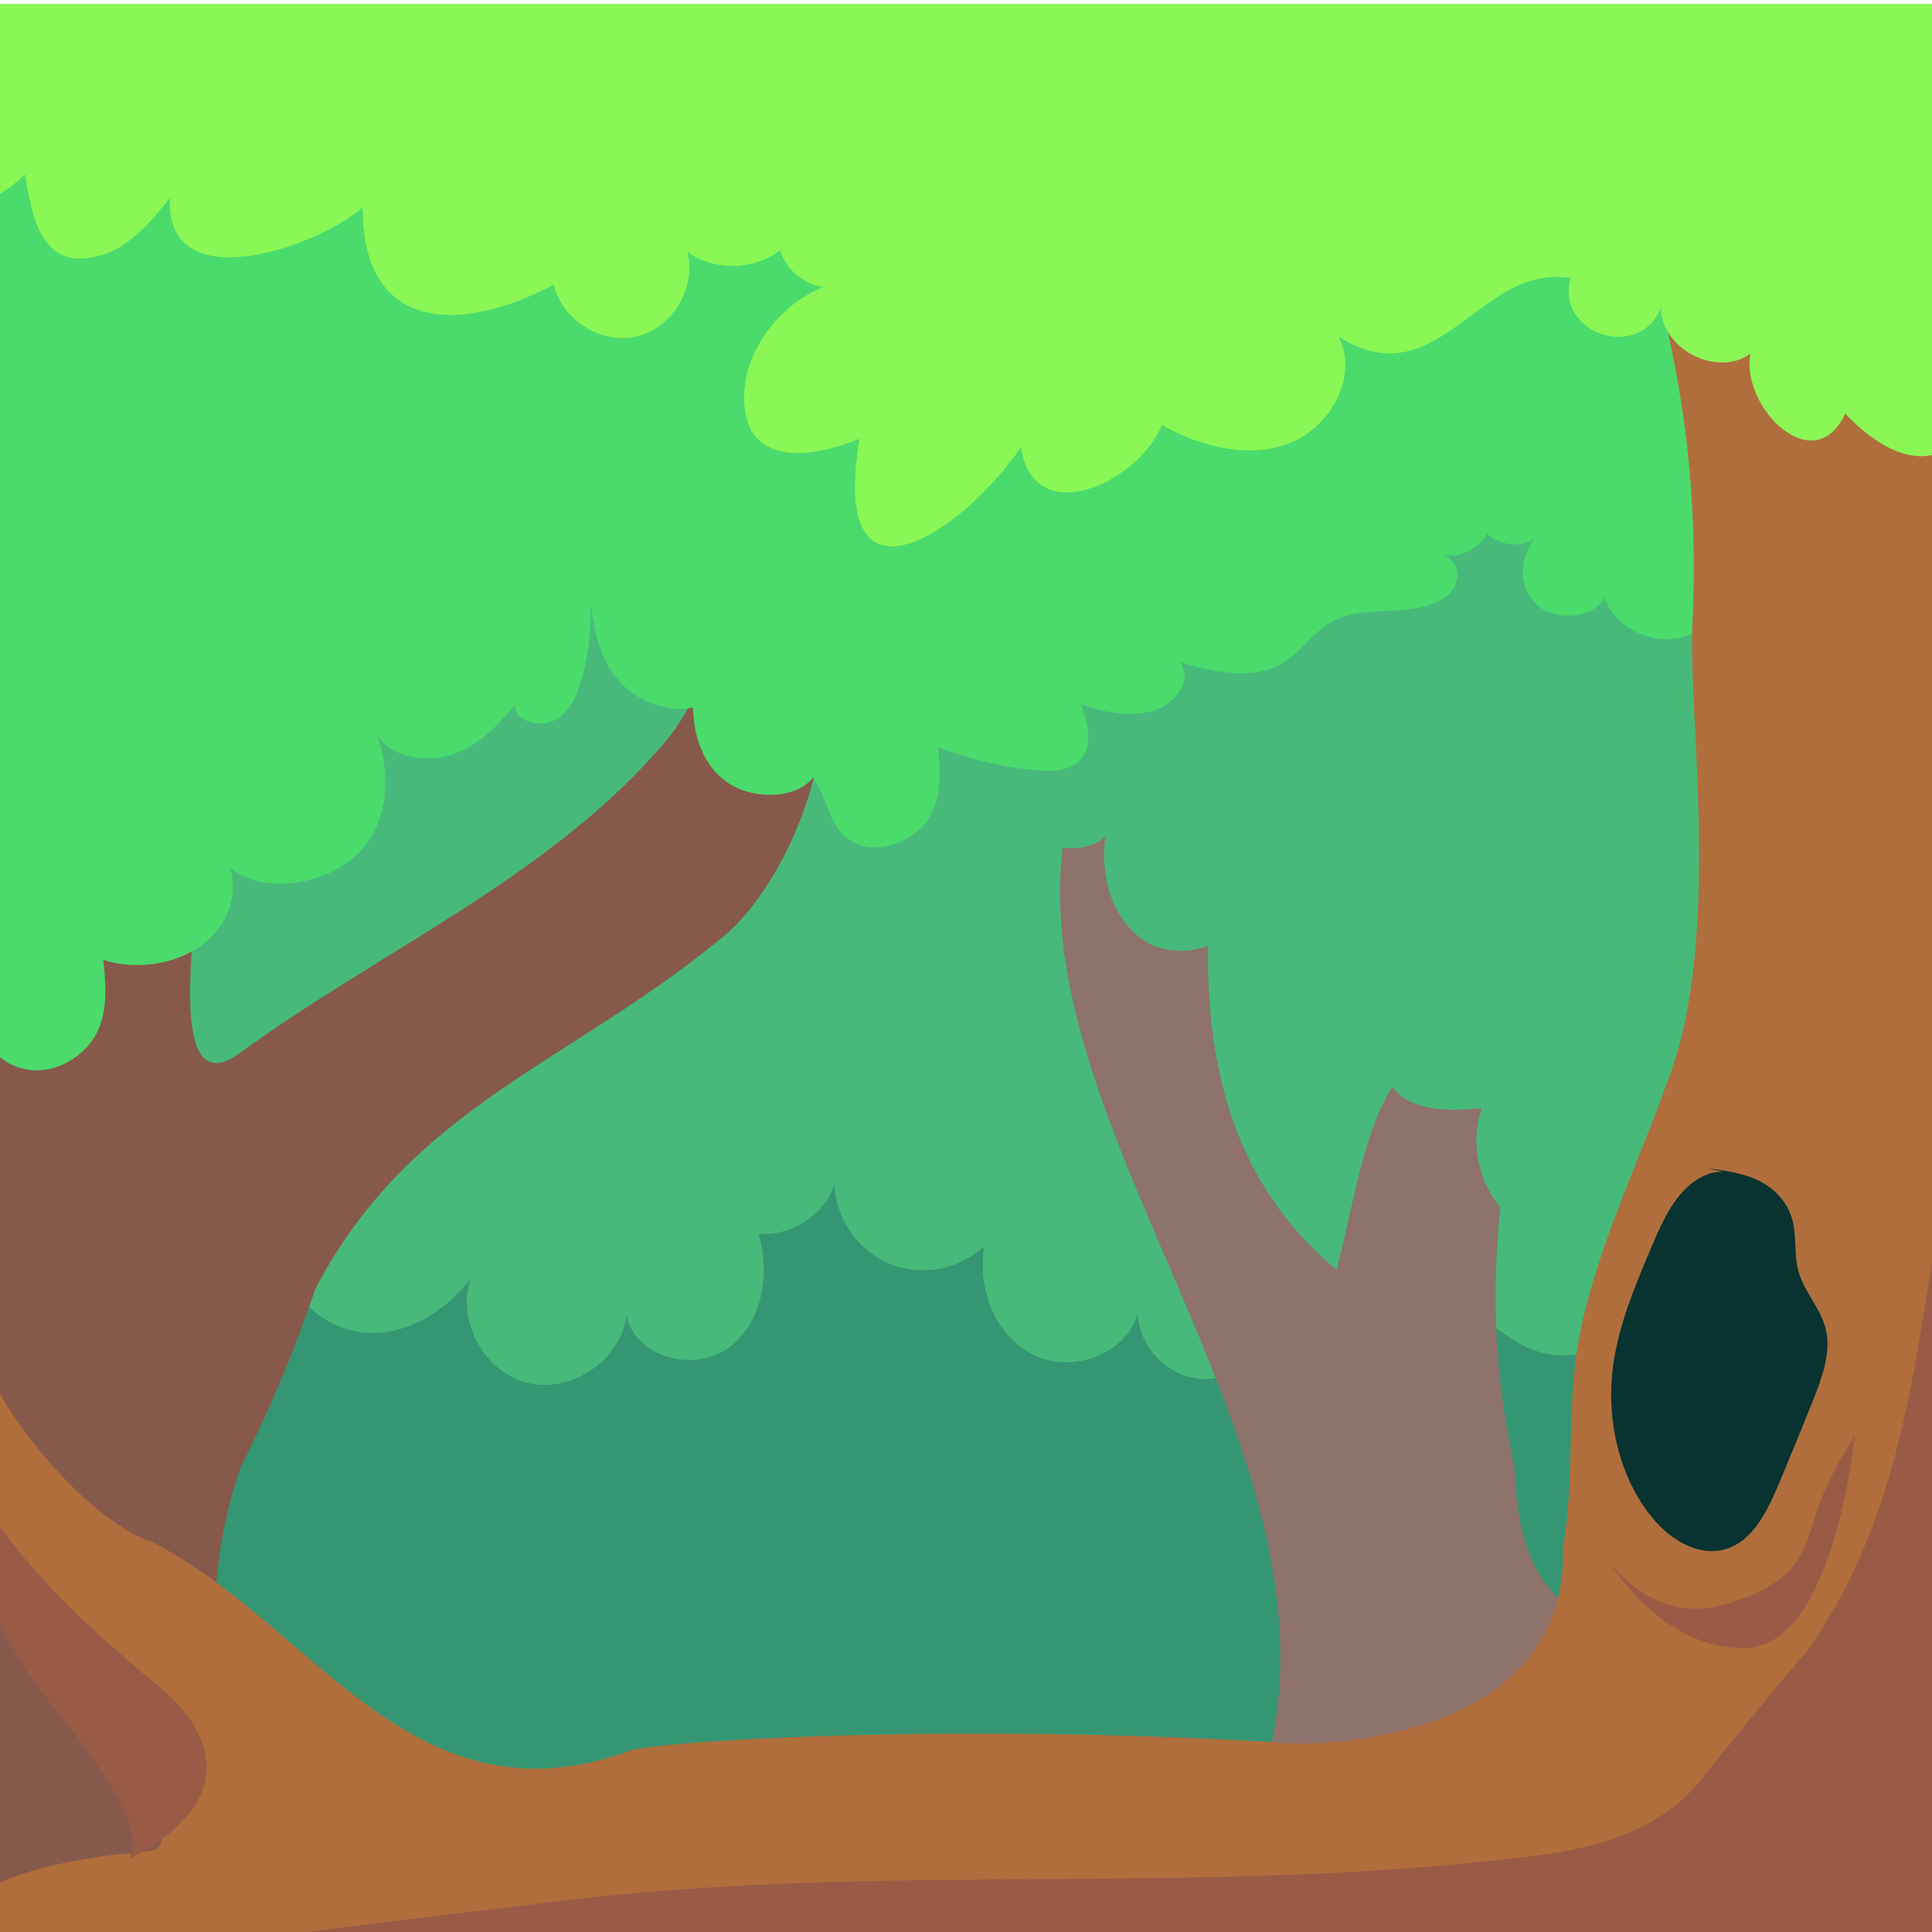 <?xml version="1.0" encoding="UTF-8"?><svg id="BGs" xmlns="http://www.w3.org/2000/svg" viewBox="0 0 880 880"><defs><style>.cls-1{fill:none;}.cls-1,.cls-2,.cls-3,.cls-4,.cls-5,.cls-6,.cls-7,.cls-8,.cls-9,.cls-10{stroke-width:0px;}.cls-2{fill:#4bdb6c;}.cls-3{fill:#47ba7b;}.cls-4{fill:#359673;}.cls-5{fill:#083330;}.cls-6{fill:#b06e3d;}.cls-7{fill:#8e726c;}.cls-8{fill:#8af756;}.cls-9{fill:#995b45;}.cls-10{fill:#87594b;}</style></defs><rect class="cls-4" x="28.74" y="492.43" width="826.03" height="370.52"/><path class="cls-3" d="m807.1,284.88c-22.05-96.61-99.36-190.05-190.98-182.58-87.65,7.14-572.61,218-572.23,289.96.31,59.86,75.77,200.33,87.91,187.05,3.75,16.89,21.66,28.31,38.95,27.83,17.29-.49,33.19-10.99,43.62-24.79-6.64,19.31,6.38,42.93,26.25,47.63s42.09-10.58,44.81-30.82c3.53,18.92,30.48,26.19,46.12,14.98,15.64-11.21,19.56-33.83,13.91-52.23,14.83,1.44,30.01-8.46,34.66-22.61.39,15.52,10.57,30.36,24.91,36.32,14.34,5.96,32.04,2.7,43.31-7.97-3.48,19.12,5.01,40.86,22.43,49.49s42.23-.15,47.46-18.87c.45,15.07,13.53,28.71,28.57,29.79,15.04,1.08,29.93-10.54,32.54-25.39,23.11,21.21,64.4,17.34,83.16-7.81,23.48,5.92,32.07,35.43,76.2,15.82,6.69-2.97,88.27-238.66,68.38-325.79Z"/><path class="cls-10" d="m117.69,880.38c-12.05-71.37-33.44-135.33-8.55-211.02,15.07-30.38,23.58-50.8,34.62-82.51,42.81-82.03,114.94-102.34,183.35-158.35,39.37-29.48,74.54-134.69,18.61-152.2-19.36,14.31-26.47,41.29-41.44,60.06-52.3,62.71-131.92,96.78-197.05,144.74-29.81,18.73-18.44-52.44-18.83-67.41-24.23-4.22-49.18-4.33-73.45-.33-9.28.51-15.22,7.22-14.52,16.54-.18,4.68-.37,9.36-.55,14.05v436.44h117.82Z"/><path class="cls-2" d="m44.23,470.2c5.05-10.38,3.97-21.92,2.82-32.98,14.69,4.79,32.71,2.14,44.63-6.56s17.17-23.04,13-35.5c16.27,13.44,47.14,7.21,60.42-8.56,12.6-14.95,12.44-34.68,6.62-52.13,4.59,9.32,20.64,13.25,32.82,9.64,13.37-3.95,22.63-13.87,30.33-23.65-2.12,6.35,8.89,11.14,16.16,8.28s10.67-9.71,12.78-16.05c4.15-12.47,5.84-25.46,5.01-38.32,1.78,11.54,3.72,23.47,11.1,33.37s21.76,17.26,35.68,14.52c.46,12.31,3.95,25.41,15.03,33.65,11.09,8.24,31.51,8.66,39.74-1.76,7.12,9.66,6.82,23.62,18.53,29.6,11.47,5.85,27.7-.83,33.98-10.75,6.28-9.92,5.43-21.66,4.42-32.72,13.58,5.35,28.26,8.88,43.27,10.44,6.1.63,12.78.83,17.93-1.98,10.31-5.63,7.65-18.31,3.77-27.82,10.52,3.37,22.37,6,33.08,2.8,10.71-3.2,18.25-14.6,11.81-22.16,14.56,4.23,31.52,8.29,44.85,1.66,10.55-5.25,15.74-15.95,26.46-20.97,7.88-3.69,17.39-3.68,26.41-4.15,9.02-.47,18.81-1.86,24.93-7.35,6.11-5.49,5.18-16.2-3.45-18.29,8.49,2.29,16.88-2.56,21.02-9.27,5.61,5.03,15.55,6.74,21.79,1.98-7.24,8.77-7.77,22.23.69,30.09,8.45,7.86,25.66,6.74,31-3.07,3.47,10.58,15.06,18.59,27.38,18.93,12.32.34,24.43-7.02,28.63-17.39,2.61-6.45-.94-179.88-6.41-210.65-.49-2.77-568.67-23.73-780.61-20.88v439.28c3.54,2.86,7.74,4.95,12.77,5.74,13.34,2.1,26.54-6.63,31.6-17.01Z"/><path class="cls-7" d="m718.31,735.03c-22.3-14.65-27.71-39.8-28.47-66.97-9.1-40.16-10.43-79.18-6.47-118.09-10.1-12.4-13.81-30.12-8.47-45.29-14.52,1.62-32.35,1.62-40.73-9.58-13.75,21.3-18.65,58.95-25.45,83.29-49.91-41.77-58.8-97.67-58.58-147.62-9.17,3.66-20.53,3.14-28.92-2.35-14.94-9.79-20.38-29.87-17.63-47.52-5.27,4.79-12.59,6.28-19.55,5.13-17.34,143.23,157.95,302,78.3,454.79l9.69-5.59c62.94,5.27,142.57-30.45,146.29-100.19Z"/><path class="cls-1" d="m-.14,721.63v135.91c13.31-6.16,35.36-11.55,66.72-14.21,27.62-2.34-33.69-55.27-66.72-121.7Z"/><path class="cls-6" d="m880.11,880.38V25.83c-244.55-7.99-97.8,27.68-109.25,258.46-2.01,40.52,13.52,143.4-10.9,207.05-13.79,39.01-34.8,81.68-41.41,122.05-4.9,29.93-1.27,62.21-6.72,92.03,2.03,65.04-61.69,87.66-119.74,88.87-140.57-9.26-276.47-2.72-303.87,2.71-100.6,37.55-145.51-57.68-219.31-94.79-21.83-7.16-51.84-37.94-69.05-67.42v86.85c33.04,66.43,94.34,119.35,66.72,121.7-31.36,2.66-53.41,8.05-66.72,14.21v22.85h880.25Z"/><path class="cls-9" d="m58.71,846.6c13.56-5.93,31.79-19.79,34.86-35.73,3-16-7-30-18-40-28.03-23.05-55.27-47.26-75.7-75.78v43.74c5.15,11,11.33,21.41,18.53,30.94,13.89,18.39,50.67,59.94,40.32,76.83Z"/><path class="cls-9" d="m880.11,574.2c-9.83,61.59-18.44,123.68-57.36,178.31-4,4-36,43-47,57-26,33-68,35-106,39-141,14-278,0-420,18-37.49,4.81-74.76,8.69-111.68,13.87h742.04v-306.19Z"/><path class="cls-5" d="m785.21,533.83c-7.53-.68-15.26,4.42-20.71,11.25-5.45,6.83-9.03,15.24-12.52,23.49-7.26,17.17-14.62,34.69-17.16,53.09-3.68,26.65,3.66,53.78,19.33,71.43,9.44,10.64,24.16,17.89,36.99,10.26,9.51-5.66,14.98-17.62,19.64-28.75,5.06-12.09,10.03-24.23,14.9-36.41,4.08-10.2,8.19-21.37,6.16-31.68-2.11-10.71-10.42-17.93-12.94-28.47-1.68-7.02-.64-14.93-2.38-21.92-2.18-8.74-8.52-15.02-15.71-18.48-7.19-3.46-15.22-4.47-23.15-5.45"/><path class="cls-9" d="m732.4,710.51s19.42,29.12,51.2,20.76c31.78-8.37,37.34-20.56,42.81-39.46s18.45-37.88,18.45-37.88c0,0-9.39,94.9-48.8,96.66s-63.66-40.07-63.66-40.07Z"/><path class="cls-8" d="m-.14,1.77v86.57c4.19-2.46,8.06-5.45,11.48-8.91,3.45,19.87,7.47,45.75,36.21,36.39,12.55-4.4,21.54-15.27,29.86-25.66-2.53,46.52,66.89,22.78,87.76,4.29-.1,57.2,44.84,57.64,87.09,35.21,3.64,16.18,21.87,27.47,37.98,23.54s27.09-22.35,22.87-38.39c12.31,8.71,30.28,8.38,42.27-.77,2.67,8.66,10.61,15.46,19.58,16.77-24.02,9.23-43.89,39.91-32.97,65.07,9.18,15.64,32.69,10.83,49.49,3.99-13.91,82.63,45.44,44.48,73.55,3.84,5.78,38.42,53.85,15.95,64.18-10.13,17.58,9.88,39.11,15.51,57.96,8.35s31.85-30.7,22.5-48.57c45.88,28.71,64.16-33.83,105.69-26.66-6.96,25.68,31.9,38.06,41.22,13.25-.17,18.87,25.3,32.15,40.67,21.21-4.31,24.73,29.24,57.68,43.23,27.22,9.74,10.49,25.34,22.17,39.61,18.85V1.77H-.14Z"/></svg>